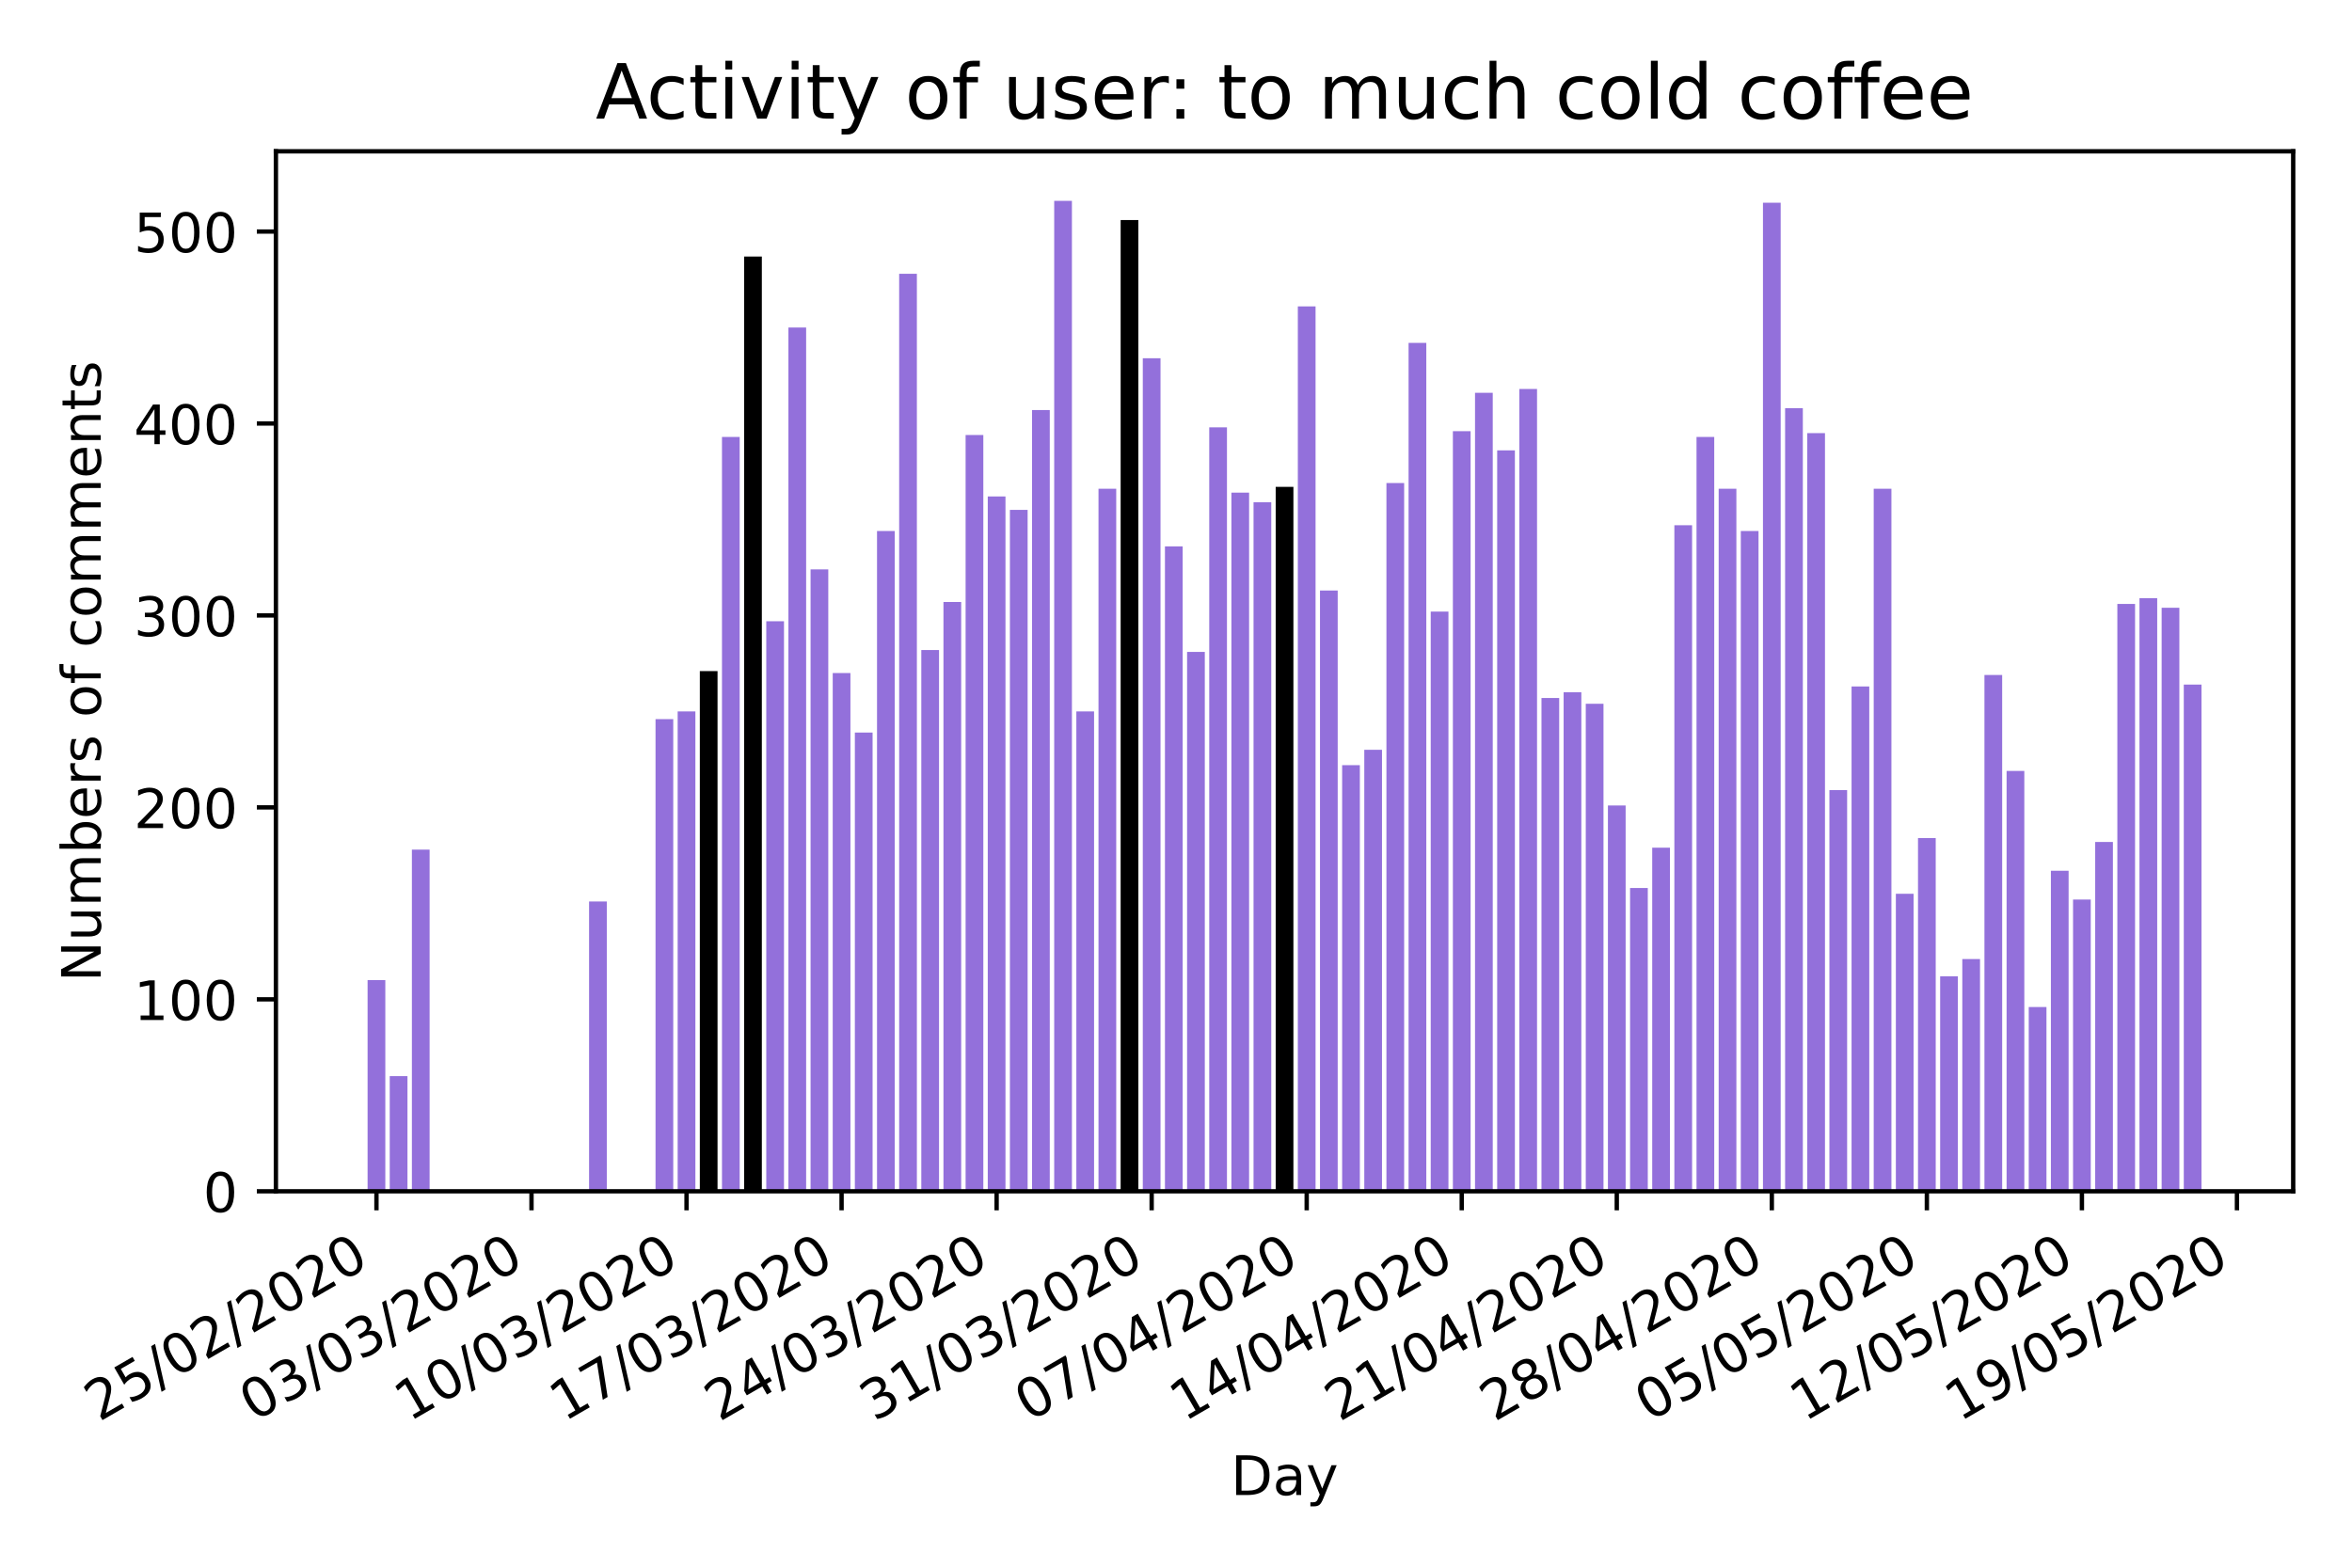 <?xml version="1.0" encoding="utf-8" standalone="no"?>
<!DOCTYPE svg PUBLIC "-//W3C//DTD SVG 1.1//EN"
  "http://www.w3.org/Graphics/SVG/1.1/DTD/svg11.dtd">
<!-- Created with matplotlib (https://matplotlib.org/) -->
<svg height="288pt" version="1.1" viewBox="0 0 432 288" width="432pt" xmlns="http://www.w3.org/2000/svg" xmlns:xlink="http://www.w3.org/1999/xlink">
 <defs>
  <style type="text/css">
*{stroke-linecap:butt;stroke-linejoin:round;}
  </style>
 </defs>
 <g id="figure_1">
  <g id="patch_1">
   <path d="M 0 288 
L 432 288 
L 432 0 
L 0 0 
z
" style="fill:#ffffff;"/>
  </g>
  <g id="axes_1">
   <g id="patch_2">
    <path d="M 50.675 218.852 
L 421.2 218.852 
L 421.2 27.8 
L 50.675 27.8 
z
" style="fill:#ffffff;"/>
   </g>
   <g id="patch_3">
    <path clip-path="url(#pefb69d606f)" d="M 67.517 218.852 
L 70.772 218.852 
L 70.772 180.063 
L 67.517 180.063 
z
" style="fill:#9370db;"/>
   </g>
   <g id="patch_4">
    <path clip-path="url(#pefb69d606f)" d="M 71.585 218.852 
L 74.84 218.852 
L 74.84 197.695 
L 71.585 197.695 
z
" style="fill:#9370db;"/>
   </g>
   <g id="patch_5">
    <path clip-path="url(#pefb69d606f)" d="M 75.653 218.852 
L 78.908 218.852 
L 78.908 156.085 
L 75.653 156.085 
z
" style="fill:#9370db;"/>
   </g>
   <g id="patch_6">
    <path clip-path="url(#pefb69d606f)" d="M 108.198 218.852 
L 111.453 218.852 
L 111.453 165.606 
L 108.198 165.606 
z
" style="fill:#9370db;"/>
   </g>
   <g id="patch_7">
    <path clip-path="url(#pefb69d606f)" d="M 120.403 218.852 
L 123.657 218.852 
L 123.657 132.106 
L 120.403 132.106 
z
" style="fill:#9370db;"/>
   </g>
   <g id="patch_8">
    <path clip-path="url(#pefb69d606f)" d="M 124.471 218.852 
L 127.725 218.852 
L 127.725 130.696 
L 124.471 130.696 
z
" style="fill:#9370db;"/>
   </g>
   <g id="patch_9">
    <path clip-path="url(#pefb69d606f)" d="M 128.539 218.852 
L 131.793 218.852 
L 131.793 123.291 
L 128.539 123.291 
z
"/>
   </g>
   <g id="patch_10">
    <path clip-path="url(#pefb69d606f)" d="M 132.607 218.852 
L 135.862 218.852 
L 135.862 80.271 
L 132.607 80.271 
z
" style="fill:#9370db;"/>
   </g>
   <g id="patch_11">
    <path clip-path="url(#pefb69d606f)" d="M 136.675 218.852 
L 139.93 218.852 
L 139.93 47.124 
L 136.675 47.124 
z
"/>
   </g>
   <g id="patch_12">
    <path clip-path="url(#pefb69d606f)" d="M 140.743 218.852 
L 143.998 218.852 
L 143.998 114.123 
L 140.743 114.123 
z
" style="fill:#9370db;"/>
   </g>
   <g id="patch_13">
    <path clip-path="url(#pefb69d606f)" d="M 144.811 218.852 
L 148.066 218.852 
L 148.066 60.171 
L 144.811 60.171 
z
" style="fill:#9370db;"/>
   </g>
   <g id="patch_14">
    <path clip-path="url(#pefb69d606f)" d="M 148.88 218.852 
L 152.134 218.852 
L 152.134 104.602 
L 148.88 104.602 
z
" style="fill:#9370db;"/>
   </g>
   <g id="patch_15">
    <path clip-path="url(#pefb69d606f)" d="M 152.948 218.852 
L 156.202 218.852 
L 156.202 123.643 
L 152.948 123.643 
z
" style="fill:#9370db;"/>
   </g>
   <g id="patch_16">
    <path clip-path="url(#pefb69d606f)" d="M 157.016 218.852 
L 160.27 218.852 
L 160.27 134.575 
L 157.016 134.575 
z
" style="fill:#9370db;"/>
   </g>
   <g id="patch_17">
    <path clip-path="url(#pefb69d606f)" d="M 161.084 218.852 
L 164.338 218.852 
L 164.338 97.549 
L 161.084 97.549 
z
" style="fill:#9370db;"/>
   </g>
   <g id="patch_18">
    <path clip-path="url(#pefb69d606f)" d="M 165.152 218.852 
L 168.407 218.852 
L 168.407 50.297 
L 165.152 50.297 
z
" style="fill:#9370db;"/>
   </g>
   <g id="patch_19">
    <path clip-path="url(#pefb69d606f)" d="M 169.22 218.852 
L 172.475 218.852 
L 172.475 119.412 
L 169.22 119.412 
z
" style="fill:#9370db;"/>
   </g>
   <g id="patch_20">
    <path clip-path="url(#pefb69d606f)" d="M 173.288 218.852 
L 176.543 218.852 
L 176.543 110.596 
L 173.288 110.596 
z
" style="fill:#9370db;"/>
   </g>
   <g id="patch_21">
    <path clip-path="url(#pefb69d606f)" d="M 177.356 218.852 
L 180.611 218.852 
L 180.611 79.918 
L 177.356 79.918 
z
" style="fill:#9370db;"/>
   </g>
   <g id="patch_22">
    <path clip-path="url(#pefb69d606f)" d="M 181.425 218.852 
L 184.679 218.852 
L 184.679 91.202 
L 181.425 91.202 
z
" style="fill:#9370db;"/>
   </g>
   <g id="patch_23">
    <path clip-path="url(#pefb69d606f)" d="M 185.493 218.852 
L 188.747 218.852 
L 188.747 93.67 
L 185.493 93.67 
z
" style="fill:#9370db;"/>
   </g>
   <g id="patch_24">
    <path clip-path="url(#pefb69d606f)" d="M 189.561 218.852 
L 192.815 218.852 
L 192.815 75.334 
L 189.561 75.334 
z
" style="fill:#9370db;"/>
   </g>
   <g id="patch_25">
    <path clip-path="url(#pefb69d606f)" d="M 193.629 218.852 
L 196.883 218.852 
L 196.883 36.898 
L 193.629 36.898 
z
" style="fill:#9370db;"/>
   </g>
   <g id="patch_26">
    <path clip-path="url(#pefb69d606f)" d="M 197.697 218.852 
L 200.952 218.852 
L 200.952 130.696 
L 197.697 130.696 
z
" style="fill:#9370db;"/>
   </g>
   <g id="patch_27">
    <path clip-path="url(#pefb69d606f)" d="M 201.765 218.852 
L 205.02 218.852 
L 205.02 89.791 
L 201.765 89.791 
z
" style="fill:#9370db;"/>
   </g>
   <g id="patch_28">
    <path clip-path="url(#pefb69d606f)" d="M 205.833 218.852 
L 209.088 218.852 
L 209.088 40.424 
L 205.833 40.424 
z
"/>
   </g>
   <g id="patch_29">
    <path clip-path="url(#pefb69d606f)" d="M 209.901 218.852 
L 213.156 218.852 
L 213.156 65.813 
L 209.901 65.813 
z
" style="fill:#9370db;"/>
   </g>
   <g id="patch_30">
    <path clip-path="url(#pefb69d606f)" d="M 213.97 218.852 
L 217.224 218.852 
L 217.224 100.37 
L 213.97 100.37 
z
" style="fill:#9370db;"/>
   </g>
   <g id="patch_31">
    <path clip-path="url(#pefb69d606f)" d="M 218.038 218.852 
L 221.292 218.852 
L 221.292 119.765 
L 218.038 119.765 
z
" style="fill:#9370db;"/>
   </g>
   <g id="patch_32">
    <path clip-path="url(#pefb69d606f)" d="M 222.106 218.852 
L 225.36 218.852 
L 225.36 78.507 
L 222.106 78.507 
z
" style="fill:#9370db;"/>
   </g>
   <g id="patch_33">
    <path clip-path="url(#pefb69d606f)" d="M 226.174 218.852 
L 229.428 218.852 
L 229.428 90.497 
L 226.174 90.497 
z
" style="fill:#9370db;"/>
   </g>
   <g id="patch_34">
    <path clip-path="url(#pefb69d606f)" d="M 230.242 218.852 
L 233.497 218.852 
L 233.497 92.26 
L 230.242 92.26 
z
" style="fill:#9370db;"/>
   </g>
   <g id="patch_35">
    <path clip-path="url(#pefb69d606f)" d="M 234.31 218.852 
L 237.565 218.852 
L 237.565 89.439 
L 234.31 89.439 
z
"/>
   </g>
   <g id="patch_36">
    <path clip-path="url(#pefb69d606f)" d="M 238.378 218.852 
L 241.633 218.852 
L 241.633 56.292 
L 238.378 56.292 
z
" style="fill:#9370db;"/>
   </g>
   <g id="patch_37">
    <path clip-path="url(#pefb69d606f)" d="M 242.447 218.852 
L 245.701 218.852 
L 245.701 108.481 
L 242.447 108.481 
z
" style="fill:#9370db;"/>
   </g>
   <g id="patch_38">
    <path clip-path="url(#pefb69d606f)" d="M 246.515 218.852 
L 249.769 218.852 
L 249.769 140.569 
L 246.515 140.569 
z
" style="fill:#9370db;"/>
   </g>
   <g id="patch_39">
    <path clip-path="url(#pefb69d606f)" d="M 250.583 218.852 
L 253.837 218.852 
L 253.837 137.748 
L 250.583 137.748 
z
" style="fill:#9370db;"/>
   </g>
   <g id="patch_40">
    <path clip-path="url(#pefb69d606f)" d="M 254.651 218.852 
L 257.905 218.852 
L 257.905 88.734 
L 254.651 88.734 
z
" style="fill:#9370db;"/>
   </g>
   <g id="patch_41">
    <path clip-path="url(#pefb69d606f)" d="M 258.719 218.852 
L 261.974 218.852 
L 261.974 62.992 
L 258.719 62.992 
z
" style="fill:#9370db;"/>
   </g>
   <g id="patch_42">
    <path clip-path="url(#pefb69d606f)" d="M 262.787 218.852 
L 266.042 218.852 
L 266.042 112.359 
L 262.787 112.359 
z
" style="fill:#9370db;"/>
   </g>
   <g id="patch_43">
    <path clip-path="url(#pefb69d606f)" d="M 266.855 218.852 
L 270.11 218.852 
L 270.11 79.213 
L 266.855 79.213 
z
" style="fill:#9370db;"/>
   </g>
   <g id="patch_44">
    <path clip-path="url(#pefb69d606f)" d="M 270.923 218.852 
L 274.178 218.852 
L 274.178 72.16 
L 270.923 72.16 
z
" style="fill:#9370db;"/>
   </g>
   <g id="patch_45">
    <path clip-path="url(#pefb69d606f)" d="M 274.992 218.852 
L 278.246 218.852 
L 278.246 82.739 
L 274.992 82.739 
z
" style="fill:#9370db;"/>
   </g>
   <g id="patch_46">
    <path clip-path="url(#pefb69d606f)" d="M 279.06 218.852 
L 282.314 218.852 
L 282.314 71.455 
L 279.06 71.455 
z
" style="fill:#9370db;"/>
   </g>
   <g id="patch_47">
    <path clip-path="url(#pefb69d606f)" d="M 283.128 218.852 
L 286.382 218.852 
L 286.382 128.228 
L 283.128 128.228 
z
" style="fill:#9370db;"/>
   </g>
   <g id="patch_48">
    <path clip-path="url(#pefb69d606f)" d="M 287.196 218.852 
L 290.45 218.852 
L 290.45 127.17 
L 287.196 127.17 
z
" style="fill:#9370db;"/>
   </g>
   <g id="patch_49">
    <path clip-path="url(#pefb69d606f)" d="M 291.264 218.852 
L 294.519 218.852 
L 294.519 129.285 
L 291.264 129.285 
z
" style="fill:#9370db;"/>
   </g>
   <g id="patch_50">
    <path clip-path="url(#pefb69d606f)" d="M 295.332 218.852 
L 298.587 218.852 
L 298.587 147.975 
L 295.332 147.975 
z
" style="fill:#9370db;"/>
   </g>
   <g id="patch_51">
    <path clip-path="url(#pefb69d606f)" d="M 299.4 218.852 
L 302.655 218.852 
L 302.655 163.137 
L 299.4 163.137 
z
" style="fill:#9370db;"/>
   </g>
   <g id="patch_52">
    <path clip-path="url(#pefb69d606f)" d="M 303.468 218.852 
L 306.723 218.852 
L 306.723 155.732 
L 303.468 155.732 
z
" style="fill:#9370db;"/>
   </g>
   <g id="patch_53">
    <path clip-path="url(#pefb69d606f)" d="M 307.537 218.852 
L 310.791 218.852 
L 310.791 96.491 
L 307.537 96.491 
z
" style="fill:#9370db;"/>
   </g>
   <g id="patch_54">
    <path clip-path="url(#pefb69d606f)" d="M 311.605 218.852 
L 314.859 218.852 
L 314.859 80.271 
L 311.605 80.271 
z
" style="fill:#9370db;"/>
   </g>
   <g id="patch_55">
    <path clip-path="url(#pefb69d606f)" d="M 315.673 218.852 
L 318.927 218.852 
L 318.927 89.791 
L 315.673 89.791 
z
" style="fill:#9370db;"/>
   </g>
   <g id="patch_56">
    <path clip-path="url(#pefb69d606f)" d="M 319.741 218.852 
L 322.995 218.852 
L 322.995 97.549 
L 319.741 97.549 
z
" style="fill:#9370db;"/>
   </g>
   <g id="patch_57">
    <path clip-path="url(#pefb69d606f)" d="M 323.809 218.852 
L 327.064 218.852 
L 327.064 37.25 
L 323.809 37.25 
z
" style="fill:#9370db;"/>
   </g>
   <g id="patch_58">
    <path clip-path="url(#pefb69d606f)" d="M 327.877 218.852 
L 331.132 218.852 
L 331.132 74.981 
L 327.877 74.981 
z
" style="fill:#9370db;"/>
   </g>
   <g id="patch_59">
    <path clip-path="url(#pefb69d606f)" d="M 331.945 218.852 
L 335.2 218.852 
L 335.2 79.565 
L 331.945 79.565 
z
" style="fill:#9370db;"/>
   </g>
   <g id="patch_60">
    <path clip-path="url(#pefb69d606f)" d="M 336.013 218.852 
L 339.268 218.852 
L 339.268 145.154 
L 336.013 145.154 
z
" style="fill:#9370db;"/>
   </g>
   <g id="patch_61">
    <path clip-path="url(#pefb69d606f)" d="M 340.082 218.852 
L 343.336 218.852 
L 343.336 126.112 
L 340.082 126.112 
z
" style="fill:#9370db;"/>
   </g>
   <g id="patch_62">
    <path clip-path="url(#pefb69d606f)" d="M 344.15 218.852 
L 347.404 218.852 
L 347.404 89.791 
L 344.15 89.791 
z
" style="fill:#9370db;"/>
   </g>
   <g id="patch_63">
    <path clip-path="url(#pefb69d606f)" d="M 348.218 218.852 
L 351.472 218.852 
L 351.472 164.195 
L 348.218 164.195 
z
" style="fill:#9370db;"/>
   </g>
   <g id="patch_64">
    <path clip-path="url(#pefb69d606f)" d="M 352.286 218.852 
L 355.54 218.852 
L 355.54 153.969 
L 352.286 153.969 
z
" style="fill:#9370db;"/>
   </g>
   <g id="patch_65">
    <path clip-path="url(#pefb69d606f)" d="M 356.354 218.852 
L 359.609 218.852 
L 359.609 179.358 
L 356.354 179.358 
z
" style="fill:#9370db;"/>
   </g>
   <g id="patch_66">
    <path clip-path="url(#pefb69d606f)" d="M 360.422 218.852 
L 363.677 218.852 
L 363.677 176.185 
L 360.422 176.185 
z
" style="fill:#9370db;"/>
   </g>
   <g id="patch_67">
    <path clip-path="url(#pefb69d606f)" d="M 364.49 218.852 
L 367.745 218.852 
L 367.745 123.996 
L 364.49 123.996 
z
" style="fill:#9370db;"/>
   </g>
   <g id="patch_68">
    <path clip-path="url(#pefb69d606f)" d="M 368.558 218.852 
L 371.813 218.852 
L 371.813 141.627 
L 368.558 141.627 
z
" style="fill:#9370db;"/>
   </g>
   <g id="patch_69">
    <path clip-path="url(#pefb69d606f)" d="M 372.627 218.852 
L 375.881 218.852 
L 375.881 185 
L 372.627 185 
z
" style="fill:#9370db;"/>
   </g>
   <g id="patch_70">
    <path clip-path="url(#pefb69d606f)" d="M 376.695 218.852 
L 379.949 218.852 
L 379.949 159.964 
L 376.695 159.964 
z
" style="fill:#9370db;"/>
   </g>
   <g id="patch_71">
    <path clip-path="url(#pefb69d606f)" d="M 380.763 218.852 
L 384.017 218.852 
L 384.017 165.253 
L 380.763 165.253 
z
" style="fill:#9370db;"/>
   </g>
   <g id="patch_72">
    <path clip-path="url(#pefb69d606f)" d="M 384.831 218.852 
L 388.085 218.852 
L 388.085 154.674 
L 384.831 154.674 
z
" style="fill:#9370db;"/>
   </g>
   <g id="patch_73">
    <path clip-path="url(#pefb69d606f)" d="M 388.899 218.852 
L 392.154 218.852 
L 392.154 110.949 
L 388.899 110.949 
z
" style="fill:#9370db;"/>
   </g>
   <g id="patch_74">
    <path clip-path="url(#pefb69d606f)" d="M 392.967 218.852 
L 396.222 218.852 
L 396.222 109.891 
L 392.967 109.891 
z
" style="fill:#9370db;"/>
   </g>
   <g id="patch_75">
    <path clip-path="url(#pefb69d606f)" d="M 397.035 218.852 
L 400.29 218.852 
L 400.29 111.654 
L 397.035 111.654 
z
" style="fill:#9370db;"/>
   </g>
   <g id="patch_76">
    <path clip-path="url(#pefb69d606f)" d="M 401.103 218.852 
L 404.358 218.852 
L 404.358 125.759 
L 401.103 125.759 
z
" style="fill:#9370db;"/>
   </g>
   <g id="matplotlib.axis_1">
    <g id="xtick_1">
     <g id="line2d_1">
      <defs>
       <path d="M 0 0 
L 0 3.5 
" id="m78eba1ec7b" style="stroke:#000000;stroke-width:0.8;"/>
      </defs>
      <g>
       <use style="stroke:#000000;stroke-width:0.8;" x="69.144" xlink:href="#m78eba1ec7b" y="218.852"/>
      </g>
     </g>
     <g id="text_1">
      <!-- 25/02/2020 -->
      <defs>
       <path d="M 19.188 8.297 
L 53.609 8.297 
L 53.609 0 
L 7.328 0 
L 7.328 8.297 
Q 12.938 14.109 22.625 23.891 
Q 32.328 33.688 34.812 36.531 
Q 39.547 41.844 41.422 45.531 
Q 43.312 49.219 43.312 52.781 
Q 43.312 58.594 39.234 62.25 
Q 35.156 65.922 28.609 65.922 
Q 23.969 65.922 18.812 64.312 
Q 13.672 62.703 7.812 59.422 
L 7.812 69.391 
Q 13.766 71.781 18.938 73 
Q 24.125 74.219 28.422 74.219 
Q 39.75 74.219 46.484 68.547 
Q 53.219 62.891 53.219 53.422 
Q 53.219 48.922 51.531 44.891 
Q 49.859 40.875 45.406 35.406 
Q 44.188 33.984 37.641 27.219 
Q 31.109 20.453 19.188 8.297 
z
" id="DejaVuSans-50"/>
       <path d="M 10.797 72.906 
L 49.516 72.906 
L 49.516 64.594 
L 19.828 64.594 
L 19.828 46.734 
Q 21.969 47.469 24.109 47.828 
Q 26.266 48.188 28.422 48.188 
Q 40.625 48.188 47.75 41.5 
Q 54.891 34.812 54.891 23.391 
Q 54.891 11.625 47.562 5.094 
Q 40.234 -1.422 26.906 -1.422 
Q 22.312 -1.422 17.547 -0.641 
Q 12.797 0.141 7.719 1.703 
L 7.719 11.625 
Q 12.109 9.234 16.797 8.062 
Q 21.484 6.891 26.703 6.891 
Q 35.156 6.891 40.078 11.328 
Q 45.016 15.766 45.016 23.391 
Q 45.016 31 40.078 35.438 
Q 35.156 39.891 26.703 39.891 
Q 22.75 39.891 18.812 39.016 
Q 14.891 38.141 10.797 36.281 
z
" id="DejaVuSans-53"/>
       <path d="M 25.391 72.906 
L 33.688 72.906 
L 8.297 -9.281 
L 0 -9.281 
z
" id="DejaVuSans-47"/>
       <path d="M 31.781 66.406 
Q 24.172 66.406 20.328 58.906 
Q 16.5 51.422 16.5 36.375 
Q 16.5 21.391 20.328 13.891 
Q 24.172 6.391 31.781 6.391 
Q 39.453 6.391 43.281 13.891 
Q 47.125 21.391 47.125 36.375 
Q 47.125 51.422 43.281 58.906 
Q 39.453 66.406 31.781 66.406 
z
M 31.781 74.219 
Q 44.047 74.219 50.516 64.516 
Q 56.984 54.828 56.984 36.375 
Q 56.984 17.969 50.516 8.266 
Q 44.047 -1.422 31.781 -1.422 
Q 19.531 -1.422 13.062 8.266 
Q 6.594 17.969 6.594 36.375 
Q 6.594 54.828 13.062 64.516 
Q 19.531 74.219 31.781 74.219 
z
" id="DejaVuSans-48"/>
      </defs>
      <g transform="translate(18.189 261.251)rotate(-30)scale(0.1 -0.1)">
       <use xlink:href="#DejaVuSans-50"/>
       <use x="63.623" xlink:href="#DejaVuSans-53"/>
       <use x="127.246" xlink:href="#DejaVuSans-47"/>
       <use x="160.938" xlink:href="#DejaVuSans-48"/>
       <use x="224.561" xlink:href="#DejaVuSans-50"/>
       <use x="288.184" xlink:href="#DejaVuSans-47"/>
       <use x="321.875" xlink:href="#DejaVuSans-50"/>
       <use x="385.498" xlink:href="#DejaVuSans-48"/>
       <use x="449.121" xlink:href="#DejaVuSans-50"/>
       <use x="512.744" xlink:href="#DejaVuSans-48"/>
      </g>
     </g>
    </g>
    <g id="xtick_2">
     <g id="line2d_2">
      <g>
       <use style="stroke:#000000;stroke-width:0.8;" x="97.621" xlink:href="#m78eba1ec7b" y="218.852"/>
      </g>
     </g>
     <g id="text_2">
      <!-- 03/03/2020 -->
      <defs>
       <path d="M 40.578 39.312 
Q 47.656 37.797 51.625 33 
Q 55.609 28.219 55.609 21.188 
Q 55.609 10.406 48.188 4.484 
Q 40.766 -1.422 27.094 -1.422 
Q 22.516 -1.422 17.656 -0.516 
Q 12.797 0.391 7.625 2.203 
L 7.625 11.719 
Q 11.719 9.328 16.594 8.109 
Q 21.484 6.891 26.812 6.891 
Q 36.078 6.891 40.938 10.547 
Q 45.797 14.203 45.797 21.188 
Q 45.797 27.641 41.281 31.266 
Q 36.766 34.906 28.719 34.906 
L 20.219 34.906 
L 20.219 43.016 
L 29.109 43.016 
Q 36.375 43.016 40.234 45.922 
Q 44.094 48.828 44.094 54.297 
Q 44.094 59.906 40.109 62.906 
Q 36.141 65.922 28.719 65.922 
Q 24.656 65.922 20.016 65.031 
Q 15.375 64.156 9.812 62.312 
L 9.812 71.094 
Q 15.438 72.656 20.344 73.438 
Q 25.25 74.219 29.594 74.219 
Q 40.828 74.219 47.359 69.109 
Q 53.906 64.016 53.906 55.328 
Q 53.906 49.266 50.438 45.094 
Q 46.969 40.922 40.578 39.312 
z
" id="DejaVuSans-51"/>
      </defs>
      <g transform="translate(46.666 261.251)rotate(-30)scale(0.1 -0.1)">
       <use xlink:href="#DejaVuSans-48"/>
       <use x="63.623" xlink:href="#DejaVuSans-51"/>
       <use x="127.246" xlink:href="#DejaVuSans-47"/>
       <use x="160.938" xlink:href="#DejaVuSans-48"/>
       <use x="224.561" xlink:href="#DejaVuSans-51"/>
       <use x="288.184" xlink:href="#DejaVuSans-47"/>
       <use x="321.875" xlink:href="#DejaVuSans-50"/>
       <use x="385.498" xlink:href="#DejaVuSans-48"/>
       <use x="449.121" xlink:href="#DejaVuSans-50"/>
       <use x="512.744" xlink:href="#DejaVuSans-48"/>
      </g>
     </g>
    </g>
    <g id="xtick_3">
     <g id="line2d_3">
      <g>
       <use style="stroke:#000000;stroke-width:0.8;" x="126.098" xlink:href="#m78eba1ec7b" y="218.852"/>
      </g>
     </g>
     <g id="text_3">
      <!-- 10/03/2020 -->
      <defs>
       <path d="M 12.406 8.297 
L 28.516 8.297 
L 28.516 63.922 
L 10.984 60.406 
L 10.984 69.391 
L 28.422 72.906 
L 38.281 72.906 
L 38.281 8.297 
L 54.391 8.297 
L 54.391 0 
L 12.406 0 
z
" id="DejaVuSans-49"/>
      </defs>
      <g transform="translate(75.143 261.251)rotate(-30)scale(0.1 -0.1)">
       <use xlink:href="#DejaVuSans-49"/>
       <use x="63.623" xlink:href="#DejaVuSans-48"/>
       <use x="127.246" xlink:href="#DejaVuSans-47"/>
       <use x="160.938" xlink:href="#DejaVuSans-48"/>
       <use x="224.561" xlink:href="#DejaVuSans-51"/>
       <use x="288.184" xlink:href="#DejaVuSans-47"/>
       <use x="321.875" xlink:href="#DejaVuSans-50"/>
       <use x="385.498" xlink:href="#DejaVuSans-48"/>
       <use x="449.121" xlink:href="#DejaVuSans-50"/>
       <use x="512.744" xlink:href="#DejaVuSans-48"/>
      </g>
     </g>
    </g>
    <g id="xtick_4">
     <g id="line2d_4">
      <g>
       <use style="stroke:#000000;stroke-width:0.8;" x="154.575" xlink:href="#m78eba1ec7b" y="218.852"/>
      </g>
     </g>
     <g id="text_4">
      <!-- 17/03/2020 -->
      <defs>
       <path d="M 8.203 72.906 
L 55.078 72.906 
L 55.078 68.703 
L 28.609 0 
L 18.312 0 
L 43.219 64.594 
L 8.203 64.594 
z
" id="DejaVuSans-55"/>
      </defs>
      <g transform="translate(103.62 261.251)rotate(-30)scale(0.1 -0.1)">
       <use xlink:href="#DejaVuSans-49"/>
       <use x="63.623" xlink:href="#DejaVuSans-55"/>
       <use x="127.246" xlink:href="#DejaVuSans-47"/>
       <use x="160.938" xlink:href="#DejaVuSans-48"/>
       <use x="224.561" xlink:href="#DejaVuSans-51"/>
       <use x="288.184" xlink:href="#DejaVuSans-47"/>
       <use x="321.875" xlink:href="#DejaVuSans-50"/>
       <use x="385.498" xlink:href="#DejaVuSans-48"/>
       <use x="449.121" xlink:href="#DejaVuSans-50"/>
       <use x="512.744" xlink:href="#DejaVuSans-48"/>
      </g>
     </g>
    </g>
    <g id="xtick_5">
     <g id="line2d_5">
      <g>
       <use style="stroke:#000000;stroke-width:0.8;" x="183.052" xlink:href="#m78eba1ec7b" y="218.852"/>
      </g>
     </g>
     <g id="text_5">
      <!-- 24/03/2020 -->
      <defs>
       <path d="M 37.797 64.312 
L 12.891 25.391 
L 37.797 25.391 
z
M 35.203 72.906 
L 47.609 72.906 
L 47.609 25.391 
L 58.016 25.391 
L 58.016 17.188 
L 47.609 17.188 
L 47.609 0 
L 37.797 0 
L 37.797 17.188 
L 4.891 17.188 
L 4.891 26.703 
z
" id="DejaVuSans-52"/>
      </defs>
      <g transform="translate(132.096 261.251)rotate(-30)scale(0.1 -0.1)">
       <use xlink:href="#DejaVuSans-50"/>
       <use x="63.623" xlink:href="#DejaVuSans-52"/>
       <use x="127.246" xlink:href="#DejaVuSans-47"/>
       <use x="160.938" xlink:href="#DejaVuSans-48"/>
       <use x="224.561" xlink:href="#DejaVuSans-51"/>
       <use x="288.184" xlink:href="#DejaVuSans-47"/>
       <use x="321.875" xlink:href="#DejaVuSans-50"/>
       <use x="385.498" xlink:href="#DejaVuSans-48"/>
       <use x="449.121" xlink:href="#DejaVuSans-50"/>
       <use x="512.744" xlink:href="#DejaVuSans-48"/>
      </g>
     </g>
    </g>
    <g id="xtick_6">
     <g id="line2d_6">
      <g>
       <use style="stroke:#000000;stroke-width:0.8;" x="211.529" xlink:href="#m78eba1ec7b" y="218.852"/>
      </g>
     </g>
     <g id="text_6">
      <!-- 31/03/2020 -->
      <g transform="translate(160.573 261.251)rotate(-30)scale(0.1 -0.1)">
       <use xlink:href="#DejaVuSans-51"/>
       <use x="63.623" xlink:href="#DejaVuSans-49"/>
       <use x="127.246" xlink:href="#DejaVuSans-47"/>
       <use x="160.938" xlink:href="#DejaVuSans-48"/>
       <use x="224.561" xlink:href="#DejaVuSans-51"/>
       <use x="288.184" xlink:href="#DejaVuSans-47"/>
       <use x="321.875" xlink:href="#DejaVuSans-50"/>
       <use x="385.498" xlink:href="#DejaVuSans-48"/>
       <use x="449.121" xlink:href="#DejaVuSans-50"/>
       <use x="512.744" xlink:href="#DejaVuSans-48"/>
      </g>
     </g>
    </g>
    <g id="xtick_7">
     <g id="line2d_7">
      <g>
       <use style="stroke:#000000;stroke-width:0.8;" x="240.006" xlink:href="#m78eba1ec7b" y="218.852"/>
      </g>
     </g>
     <g id="text_7">
      <!-- 07/04/2020 -->
      <g transform="translate(189.05 261.251)rotate(-30)scale(0.1 -0.1)">
       <use xlink:href="#DejaVuSans-48"/>
       <use x="63.623" xlink:href="#DejaVuSans-55"/>
       <use x="127.246" xlink:href="#DejaVuSans-47"/>
       <use x="160.938" xlink:href="#DejaVuSans-48"/>
       <use x="224.561" xlink:href="#DejaVuSans-52"/>
       <use x="288.184" xlink:href="#DejaVuSans-47"/>
       <use x="321.875" xlink:href="#DejaVuSans-50"/>
       <use x="385.498" xlink:href="#DejaVuSans-48"/>
       <use x="449.121" xlink:href="#DejaVuSans-50"/>
       <use x="512.744" xlink:href="#DejaVuSans-48"/>
      </g>
     </g>
    </g>
    <g id="xtick_8">
     <g id="line2d_8">
      <g>
       <use style="stroke:#000000;stroke-width:0.8;" x="268.483" xlink:href="#m78eba1ec7b" y="218.852"/>
      </g>
     </g>
     <g id="text_8">
      <!-- 14/04/2020 -->
      <g transform="translate(217.527 261.251)rotate(-30)scale(0.1 -0.1)">
       <use xlink:href="#DejaVuSans-49"/>
       <use x="63.623" xlink:href="#DejaVuSans-52"/>
       <use x="127.246" xlink:href="#DejaVuSans-47"/>
       <use x="160.938" xlink:href="#DejaVuSans-48"/>
       <use x="224.561" xlink:href="#DejaVuSans-52"/>
       <use x="288.184" xlink:href="#DejaVuSans-47"/>
       <use x="321.875" xlink:href="#DejaVuSans-50"/>
       <use x="385.498" xlink:href="#DejaVuSans-48"/>
       <use x="449.121" xlink:href="#DejaVuSans-50"/>
       <use x="512.744" xlink:href="#DejaVuSans-48"/>
      </g>
     </g>
    </g>
    <g id="xtick_9">
     <g id="line2d_9">
      <g>
       <use style="stroke:#000000;stroke-width:0.8;" x="296.959" xlink:href="#m78eba1ec7b" y="218.852"/>
      </g>
     </g>
     <g id="text_9">
      <!-- 21/04/2020 -->
      <g transform="translate(246.004 261.251)rotate(-30)scale(0.1 -0.1)">
       <use xlink:href="#DejaVuSans-50"/>
       <use x="63.623" xlink:href="#DejaVuSans-49"/>
       <use x="127.246" xlink:href="#DejaVuSans-47"/>
       <use x="160.938" xlink:href="#DejaVuSans-48"/>
       <use x="224.561" xlink:href="#DejaVuSans-52"/>
       <use x="288.184" xlink:href="#DejaVuSans-47"/>
       <use x="321.875" xlink:href="#DejaVuSans-50"/>
       <use x="385.498" xlink:href="#DejaVuSans-48"/>
       <use x="449.121" xlink:href="#DejaVuSans-50"/>
       <use x="512.744" xlink:href="#DejaVuSans-48"/>
      </g>
     </g>
    </g>
    <g id="xtick_10">
     <g id="line2d_10">
      <g>
       <use style="stroke:#000000;stroke-width:0.8;" x="325.436" xlink:href="#m78eba1ec7b" y="218.852"/>
      </g>
     </g>
     <g id="text_10">
      <!-- 28/04/2020 -->
      <defs>
       <path d="M 31.781 34.625 
Q 24.75 34.625 20.719 30.859 
Q 16.703 27.094 16.703 20.516 
Q 16.703 13.922 20.719 10.156 
Q 24.75 6.391 31.781 6.391 
Q 38.812 6.391 42.859 10.172 
Q 46.922 13.969 46.922 20.516 
Q 46.922 27.094 42.891 30.859 
Q 38.875 34.625 31.781 34.625 
z
M 21.922 38.812 
Q 15.578 40.375 12.031 44.719 
Q 8.5 49.078 8.5 55.328 
Q 8.5 64.062 14.719 69.141 
Q 20.953 74.219 31.781 74.219 
Q 42.672 74.219 48.875 69.141 
Q 55.078 64.062 55.078 55.328 
Q 55.078 49.078 51.531 44.719 
Q 48 40.375 41.703 38.812 
Q 48.828 37.156 52.797 32.312 
Q 56.781 27.484 56.781 20.516 
Q 56.781 9.906 50.312 4.234 
Q 43.844 -1.422 31.781 -1.422 
Q 19.734 -1.422 13.25 4.234 
Q 6.781 9.906 6.781 20.516 
Q 6.781 27.484 10.781 32.312 
Q 14.797 37.156 21.922 38.812 
z
M 18.312 54.391 
Q 18.312 48.734 21.844 45.562 
Q 25.391 42.391 31.781 42.391 
Q 38.141 42.391 41.719 45.562 
Q 45.312 48.734 45.312 54.391 
Q 45.312 60.062 41.719 63.234 
Q 38.141 66.406 31.781 66.406 
Q 25.391 66.406 21.844 63.234 
Q 18.312 60.062 18.312 54.391 
z
" id="DejaVuSans-56"/>
      </defs>
      <g transform="translate(274.481 261.251)rotate(-30)scale(0.1 -0.1)">
       <use xlink:href="#DejaVuSans-50"/>
       <use x="63.623" xlink:href="#DejaVuSans-56"/>
       <use x="127.246" xlink:href="#DejaVuSans-47"/>
       <use x="160.938" xlink:href="#DejaVuSans-48"/>
       <use x="224.561" xlink:href="#DejaVuSans-52"/>
       <use x="288.184" xlink:href="#DejaVuSans-47"/>
       <use x="321.875" xlink:href="#DejaVuSans-50"/>
       <use x="385.498" xlink:href="#DejaVuSans-48"/>
       <use x="449.121" xlink:href="#DejaVuSans-50"/>
       <use x="512.744" xlink:href="#DejaVuSans-48"/>
      </g>
     </g>
    </g>
    <g id="xtick_11">
     <g id="line2d_11">
      <g>
       <use style="stroke:#000000;stroke-width:0.8;" x="353.913" xlink:href="#m78eba1ec7b" y="218.852"/>
      </g>
     </g>
     <g id="text_11">
      <!-- 05/05/2020 -->
      <g transform="translate(302.958 261.251)rotate(-30)scale(0.1 -0.1)">
       <use xlink:href="#DejaVuSans-48"/>
       <use x="63.623" xlink:href="#DejaVuSans-53"/>
       <use x="127.246" xlink:href="#DejaVuSans-47"/>
       <use x="160.938" xlink:href="#DejaVuSans-48"/>
       <use x="224.561" xlink:href="#DejaVuSans-53"/>
       <use x="288.184" xlink:href="#DejaVuSans-47"/>
       <use x="321.875" xlink:href="#DejaVuSans-50"/>
       <use x="385.498" xlink:href="#DejaVuSans-48"/>
       <use x="449.121" xlink:href="#DejaVuSans-50"/>
       <use x="512.744" xlink:href="#DejaVuSans-48"/>
      </g>
     </g>
    </g>
    <g id="xtick_12">
     <g id="line2d_12">
      <g>
       <use style="stroke:#000000;stroke-width:0.8;" x="382.39" xlink:href="#m78eba1ec7b" y="218.852"/>
      </g>
     </g>
     <g id="text_12">
      <!-- 12/05/2020 -->
      <g transform="translate(331.435 261.251)rotate(-30)scale(0.1 -0.1)">
       <use xlink:href="#DejaVuSans-49"/>
       <use x="63.623" xlink:href="#DejaVuSans-50"/>
       <use x="127.246" xlink:href="#DejaVuSans-47"/>
       <use x="160.938" xlink:href="#DejaVuSans-48"/>
       <use x="224.561" xlink:href="#DejaVuSans-53"/>
       <use x="288.184" xlink:href="#DejaVuSans-47"/>
       <use x="321.875" xlink:href="#DejaVuSans-50"/>
       <use x="385.498" xlink:href="#DejaVuSans-48"/>
       <use x="449.121" xlink:href="#DejaVuSans-50"/>
       <use x="512.744" xlink:href="#DejaVuSans-48"/>
      </g>
     </g>
    </g>
    <g id="xtick_13">
     <g id="line2d_13">
      <g>
       <use style="stroke:#000000;stroke-width:0.8;" x="410.867" xlink:href="#m78eba1ec7b" y="218.852"/>
      </g>
     </g>
     <g id="text_13">
      <!-- 19/05/2020 -->
      <defs>
       <path d="M 10.984 1.516 
L 10.984 10.5 
Q 14.703 8.734 18.5 7.812 
Q 22.312 6.891 25.984 6.891 
Q 35.75 6.891 40.891 13.453 
Q 46.047 20.016 46.781 33.406 
Q 43.953 29.203 39.594 26.953 
Q 35.25 24.703 29.984 24.703 
Q 19.047 24.703 12.672 31.312 
Q 6.297 37.938 6.297 49.422 
Q 6.297 60.641 12.938 67.422 
Q 19.578 74.219 30.609 74.219 
Q 43.266 74.219 49.922 64.516 
Q 56.594 54.828 56.594 36.375 
Q 56.594 19.141 48.406 8.859 
Q 40.234 -1.422 26.422 -1.422 
Q 22.703 -1.422 18.891 -0.688 
Q 15.094 0.047 10.984 1.516 
z
M 30.609 32.422 
Q 37.25 32.422 41.125 36.953 
Q 45.016 41.5 45.016 49.422 
Q 45.016 57.281 41.125 61.844 
Q 37.25 66.406 30.609 66.406 
Q 23.969 66.406 20.094 61.844 
Q 16.219 57.281 16.219 49.422 
Q 16.219 41.5 20.094 36.953 
Q 23.969 32.422 30.609 32.422 
z
" id="DejaVuSans-57"/>
      </defs>
      <g transform="translate(359.912 261.251)rotate(-30)scale(0.1 -0.1)">
       <use xlink:href="#DejaVuSans-49"/>
       <use x="63.623" xlink:href="#DejaVuSans-57"/>
       <use x="127.246" xlink:href="#DejaVuSans-47"/>
       <use x="160.938" xlink:href="#DejaVuSans-48"/>
       <use x="224.561" xlink:href="#DejaVuSans-53"/>
       <use x="288.184" xlink:href="#DejaVuSans-47"/>
       <use x="321.875" xlink:href="#DejaVuSans-50"/>
       <use x="385.498" xlink:href="#DejaVuSans-48"/>
       <use x="449.121" xlink:href="#DejaVuSans-50"/>
       <use x="512.744" xlink:href="#DejaVuSans-48"/>
      </g>
     </g>
    </g>
    <g id="text_14">
     <!-- Day -->
     <defs>
      <path d="M 19.672 64.797 
L 19.672 8.109 
L 31.594 8.109 
Q 46.688 8.109 53.688 14.938 
Q 60.688 21.781 60.688 36.531 
Q 60.688 51.172 53.688 57.984 
Q 46.688 64.797 31.594 64.797 
z
M 9.812 72.906 
L 30.078 72.906 
Q 51.266 72.906 61.172 64.094 
Q 71.094 55.281 71.094 36.531 
Q 71.094 17.672 61.125 8.828 
Q 51.172 0 30.078 0 
L 9.812 0 
z
" id="DejaVuSans-68"/>
      <path d="M 34.281 27.484 
Q 23.391 27.484 19.188 25 
Q 14.984 22.516 14.984 16.5 
Q 14.984 11.719 18.141 8.906 
Q 21.297 6.109 26.703 6.109 
Q 34.188 6.109 38.703 11.406 
Q 43.219 16.703 43.219 25.484 
L 43.219 27.484 
z
M 52.203 31.203 
L 52.203 0 
L 43.219 0 
L 43.219 8.297 
Q 40.141 3.328 35.547 0.953 
Q 30.953 -1.422 24.312 -1.422 
Q 15.922 -1.422 10.953 3.297 
Q 6 8.016 6 15.922 
Q 6 25.141 12.172 29.828 
Q 18.359 34.516 30.609 34.516 
L 43.219 34.516 
L 43.219 35.406 
Q 43.219 41.609 39.141 45 
Q 35.062 48.391 27.688 48.391 
Q 23 48.391 18.547 47.266 
Q 14.109 46.141 10.016 43.891 
L 10.016 52.203 
Q 14.938 54.109 19.578 55.047 
Q 24.219 56 28.609 56 
Q 40.484 56 46.344 49.844 
Q 52.203 43.703 52.203 31.203 
z
" id="DejaVuSans-97"/>
      <path d="M 32.172 -5.078 
Q 28.375 -14.844 24.75 -17.812 
Q 21.141 -20.797 15.094 -20.797 
L 7.906 -20.797 
L 7.906 -13.281 
L 13.188 -13.281 
Q 16.891 -13.281 18.938 -11.516 
Q 21 -9.766 23.484 -3.219 
L 25.094 0.875 
L 2.984 54.688 
L 12.5 54.688 
L 29.594 11.922 
L 46.688 54.688 
L 56.203 54.688 
z
" id="DejaVuSans-121"/>
     </defs>
     <g transform="translate(226.064 274.651)scale(0.1 -0.1)">
      <use xlink:href="#DejaVuSans-68"/>
      <use x="77.002" xlink:href="#DejaVuSans-97"/>
      <use x="138.281" xlink:href="#DejaVuSans-121"/>
     </g>
    </g>
   </g>
   <g id="matplotlib.axis_2">
    <g id="ytick_1">
     <g id="line2d_14">
      <defs>
       <path d="M 0 0 
L -3.5 0 
" id="md2f33edf14" style="stroke:#000000;stroke-width:0.8;"/>
      </defs>
      <g>
       <use style="stroke:#000000;stroke-width:0.8;" x="50.675" xlink:href="#md2f33edf14" y="218.852"/>
      </g>
     </g>
     <g id="text_15">
      <!-- 0 -->
      <g transform="translate(37.312 222.651)scale(0.1 -0.1)">
       <use xlink:href="#DejaVuSans-48"/>
      </g>
     </g>
    </g>
    <g id="ytick_2">
     <g id="line2d_15">
      <g>
       <use style="stroke:#000000;stroke-width:0.8;" x="50.675" xlink:href="#md2f33edf14" y="183.59"/>
      </g>
     </g>
     <g id="text_16">
      <!-- 100 -->
      <g transform="translate(24.587 187.389)scale(0.1 -0.1)">
       <use xlink:href="#DejaVuSans-49"/>
       <use x="63.623" xlink:href="#DejaVuSans-48"/>
       <use x="127.246" xlink:href="#DejaVuSans-48"/>
      </g>
     </g>
    </g>
    <g id="ytick_3">
     <g id="line2d_16">
      <g>
       <use style="stroke:#000000;stroke-width:0.8;" x="50.675" xlink:href="#md2f33edf14" y="148.327"/>
      </g>
     </g>
     <g id="text_17">
      <!-- 200 -->
      <g transform="translate(24.587 152.126)scale(0.1 -0.1)">
       <use xlink:href="#DejaVuSans-50"/>
       <use x="63.623" xlink:href="#DejaVuSans-48"/>
       <use x="127.246" xlink:href="#DejaVuSans-48"/>
      </g>
     </g>
    </g>
    <g id="ytick_4">
     <g id="line2d_17">
      <g>
       <use style="stroke:#000000;stroke-width:0.8;" x="50.675" xlink:href="#md2f33edf14" y="113.065"/>
      </g>
     </g>
     <g id="text_18">
      <!-- 300 -->
      <g transform="translate(24.587 116.864)scale(0.1 -0.1)">
       <use xlink:href="#DejaVuSans-51"/>
       <use x="63.623" xlink:href="#DejaVuSans-48"/>
       <use x="127.246" xlink:href="#DejaVuSans-48"/>
      </g>
     </g>
    </g>
    <g id="ytick_5">
     <g id="line2d_18">
      <g>
       <use style="stroke:#000000;stroke-width:0.8;" x="50.675" xlink:href="#md2f33edf14" y="77.802"/>
      </g>
     </g>
     <g id="text_19">
      <!-- 400 -->
      <g transform="translate(24.587 81.601)scale(0.1 -0.1)">
       <use xlink:href="#DejaVuSans-52"/>
       <use x="63.623" xlink:href="#DejaVuSans-48"/>
       <use x="127.246" xlink:href="#DejaVuSans-48"/>
      </g>
     </g>
    </g>
    <g id="ytick_6">
     <g id="line2d_19">
      <g>
       <use style="stroke:#000000;stroke-width:0.8;" x="50.675" xlink:href="#md2f33edf14" y="42.54"/>
      </g>
     </g>
     <g id="text_20">
      <!-- 500 -->
      <g transform="translate(24.587 46.339)scale(0.1 -0.1)">
       <use xlink:href="#DejaVuSans-53"/>
       <use x="63.623" xlink:href="#DejaVuSans-48"/>
       <use x="127.246" xlink:href="#DejaVuSans-48"/>
      </g>
     </g>
    </g>
    <g id="text_21">
     <!-- Numbers of comments -->
     <defs>
      <path d="M 9.812 72.906 
L 23.094 72.906 
L 55.422 11.922 
L 55.422 72.906 
L 64.984 72.906 
L 64.984 0 
L 51.703 0 
L 19.391 60.984 
L 19.391 0 
L 9.812 0 
z
" id="DejaVuSans-78"/>
      <path d="M 8.5 21.578 
L 8.5 54.688 
L 17.484 54.688 
L 17.484 21.922 
Q 17.484 14.156 20.5 10.266 
Q 23.531 6.391 29.594 6.391 
Q 36.859 6.391 41.078 11.031 
Q 45.312 15.672 45.312 23.688 
L 45.312 54.688 
L 54.297 54.688 
L 54.297 0 
L 45.312 0 
L 45.312 8.406 
Q 42.047 3.422 37.719 1 
Q 33.406 -1.422 27.688 -1.422 
Q 18.266 -1.422 13.375 4.438 
Q 8.5 10.297 8.5 21.578 
z
M 31.109 56 
z
" id="DejaVuSans-117"/>
      <path d="M 52 44.188 
Q 55.375 50.25 60.062 53.125 
Q 64.75 56 71.094 56 
Q 79.641 56 84.281 50.016 
Q 88.922 44.047 88.922 33.016 
L 88.922 0 
L 79.891 0 
L 79.891 32.719 
Q 79.891 40.578 77.094 44.375 
Q 74.312 48.188 68.609 48.188 
Q 61.625 48.188 57.562 43.547 
Q 53.516 38.922 53.516 30.906 
L 53.516 0 
L 44.484 0 
L 44.484 32.719 
Q 44.484 40.625 41.703 44.406 
Q 38.922 48.188 33.109 48.188 
Q 26.219 48.188 22.156 43.531 
Q 18.109 38.875 18.109 30.906 
L 18.109 0 
L 9.078 0 
L 9.078 54.688 
L 18.109 54.688 
L 18.109 46.188 
Q 21.188 51.219 25.484 53.609 
Q 29.781 56 35.688 56 
Q 41.656 56 45.828 52.969 
Q 50 49.953 52 44.188 
z
" id="DejaVuSans-109"/>
      <path d="M 48.688 27.297 
Q 48.688 37.203 44.609 42.844 
Q 40.531 48.484 33.406 48.484 
Q 26.266 48.484 22.188 42.844 
Q 18.109 37.203 18.109 27.297 
Q 18.109 17.391 22.188 11.75 
Q 26.266 6.109 33.406 6.109 
Q 40.531 6.109 44.609 11.75 
Q 48.688 17.391 48.688 27.297 
z
M 18.109 46.391 
Q 20.953 51.266 25.266 53.625 
Q 29.594 56 35.594 56 
Q 45.562 56 51.781 48.094 
Q 58.016 40.188 58.016 27.297 
Q 58.016 14.406 51.781 6.484 
Q 45.562 -1.422 35.594 -1.422 
Q 29.594 -1.422 25.266 0.953 
Q 20.953 3.328 18.109 8.203 
L 18.109 0 
L 9.078 0 
L 9.078 75.984 
L 18.109 75.984 
z
" id="DejaVuSans-98"/>
      <path d="M 56.203 29.594 
L 56.203 25.203 
L 14.891 25.203 
Q 15.484 15.922 20.484 11.062 
Q 25.484 6.203 34.422 6.203 
Q 39.594 6.203 44.453 7.469 
Q 49.312 8.734 54.109 11.281 
L 54.109 2.781 
Q 49.266 0.734 44.188 -0.344 
Q 39.109 -1.422 33.891 -1.422 
Q 20.797 -1.422 13.156 6.188 
Q 5.516 13.812 5.516 26.812 
Q 5.516 40.234 12.766 48.109 
Q 20.016 56 32.328 56 
Q 43.359 56 49.781 48.891 
Q 56.203 41.797 56.203 29.594 
z
M 47.219 32.234 
Q 47.125 39.594 43.094 43.984 
Q 39.062 48.391 32.422 48.391 
Q 24.906 48.391 20.391 44.141 
Q 15.875 39.891 15.188 32.172 
z
" id="DejaVuSans-101"/>
      <path d="M 41.109 46.297 
Q 39.594 47.172 37.812 47.578 
Q 36.031 48 33.891 48 
Q 26.266 48 22.188 43.047 
Q 18.109 38.094 18.109 28.812 
L 18.109 0 
L 9.078 0 
L 9.078 54.688 
L 18.109 54.688 
L 18.109 46.188 
Q 20.953 51.172 25.484 53.578 
Q 30.031 56 36.531 56 
Q 37.453 56 38.578 55.875 
Q 39.703 55.766 41.062 55.516 
z
" id="DejaVuSans-114"/>
      <path d="M 44.281 53.078 
L 44.281 44.578 
Q 40.484 46.531 36.375 47.5 
Q 32.281 48.484 27.875 48.484 
Q 21.188 48.484 17.844 46.438 
Q 14.5 44.391 14.5 40.281 
Q 14.5 37.156 16.891 35.375 
Q 19.281 33.594 26.516 31.984 
L 29.594 31.297 
Q 39.156 29.25 43.188 25.516 
Q 47.219 21.781 47.219 15.094 
Q 47.219 7.469 41.188 3.016 
Q 35.156 -1.422 24.609 -1.422 
Q 20.219 -1.422 15.453 -0.562 
Q 10.688 0.297 5.422 2 
L 5.422 11.281 
Q 10.406 8.688 15.234 7.391 
Q 20.062 6.109 24.812 6.109 
Q 31.156 6.109 34.562 8.281 
Q 37.984 10.453 37.984 14.406 
Q 37.984 18.062 35.516 20.016 
Q 33.062 21.969 24.703 23.781 
L 21.578 24.516 
Q 13.234 26.266 9.516 29.906 
Q 5.812 33.547 5.812 39.891 
Q 5.812 47.609 11.281 51.797 
Q 16.75 56 26.812 56 
Q 31.781 56 36.172 55.266 
Q 40.578 54.547 44.281 53.078 
z
" id="DejaVuSans-115"/>
      <path id="DejaVuSans-32"/>
      <path d="M 30.609 48.391 
Q 23.391 48.391 19.188 42.75 
Q 14.984 37.109 14.984 27.297 
Q 14.984 17.484 19.156 11.844 
Q 23.344 6.203 30.609 6.203 
Q 37.797 6.203 41.984 11.859 
Q 46.188 17.531 46.188 27.297 
Q 46.188 37.016 41.984 42.703 
Q 37.797 48.391 30.609 48.391 
z
M 30.609 56 
Q 42.328 56 49.016 48.375 
Q 55.719 40.766 55.719 27.297 
Q 55.719 13.875 49.016 6.219 
Q 42.328 -1.422 30.609 -1.422 
Q 18.844 -1.422 12.172 6.219 
Q 5.516 13.875 5.516 27.297 
Q 5.516 40.766 12.172 48.375 
Q 18.844 56 30.609 56 
z
" id="DejaVuSans-111"/>
      <path d="M 37.109 75.984 
L 37.109 68.5 
L 28.516 68.5 
Q 23.688 68.5 21.797 66.547 
Q 19.922 64.594 19.922 59.516 
L 19.922 54.688 
L 34.719 54.688 
L 34.719 47.703 
L 19.922 47.703 
L 19.922 0 
L 10.891 0 
L 10.891 47.703 
L 2.297 47.703 
L 2.297 54.688 
L 10.891 54.688 
L 10.891 58.5 
Q 10.891 67.625 15.141 71.797 
Q 19.391 75.984 28.609 75.984 
z
" id="DejaVuSans-102"/>
      <path d="M 48.781 52.594 
L 48.781 44.188 
Q 44.969 46.297 41.141 47.344 
Q 37.312 48.391 33.406 48.391 
Q 24.656 48.391 19.812 42.844 
Q 14.984 37.312 14.984 27.297 
Q 14.984 17.281 19.812 11.734 
Q 24.656 6.203 33.406 6.203 
Q 37.312 6.203 41.141 7.25 
Q 44.969 8.297 48.781 10.406 
L 48.781 2.094 
Q 45.016 0.344 40.984 -0.531 
Q 36.969 -1.422 32.422 -1.422 
Q 20.062 -1.422 12.781 6.344 
Q 5.516 14.109 5.516 27.297 
Q 5.516 40.672 12.859 48.328 
Q 20.219 56 33.016 56 
Q 37.156 56 41.109 55.141 
Q 45.062 54.297 48.781 52.594 
z
" id="DejaVuSans-99"/>
      <path d="M 54.891 33.016 
L 54.891 0 
L 45.906 0 
L 45.906 32.719 
Q 45.906 40.484 42.875 44.328 
Q 39.844 48.188 33.797 48.188 
Q 26.516 48.188 22.312 43.547 
Q 18.109 38.922 18.109 30.906 
L 18.109 0 
L 9.078 0 
L 9.078 54.688 
L 18.109 54.688 
L 18.109 46.188 
Q 21.344 51.125 25.703 53.562 
Q 30.078 56 35.797 56 
Q 45.219 56 50.047 50.172 
Q 54.891 44.344 54.891 33.016 
z
" id="DejaVuSans-110"/>
      <path d="M 18.312 70.219 
L 18.312 54.688 
L 36.812 54.688 
L 36.812 47.703 
L 18.312 47.703 
L 18.312 18.016 
Q 18.312 11.328 20.141 9.422 
Q 21.969 7.516 27.594 7.516 
L 36.812 7.516 
L 36.812 0 
L 27.594 0 
Q 17.188 0 13.234 3.875 
Q 9.281 7.766 9.281 18.016 
L 9.281 47.703 
L 2.688 47.703 
L 2.688 54.688 
L 9.281 54.688 
L 9.281 70.219 
z
" id="DejaVuSans-116"/>
     </defs>
     <g transform="translate(18.508 180.374)rotate(-90)scale(0.1 -0.1)">
      <use xlink:href="#DejaVuSans-78"/>
      <use x="74.805" xlink:href="#DejaVuSans-117"/>
      <use x="138.184" xlink:href="#DejaVuSans-109"/>
      <use x="235.596" xlink:href="#DejaVuSans-98"/>
      <use x="299.072" xlink:href="#DejaVuSans-101"/>
      <use x="360.596" xlink:href="#DejaVuSans-114"/>
      <use x="401.709" xlink:href="#DejaVuSans-115"/>
      <use x="453.809" xlink:href="#DejaVuSans-32"/>
      <use x="485.596" xlink:href="#DejaVuSans-111"/>
      <use x="546.777" xlink:href="#DejaVuSans-102"/>
      <use x="581.982" xlink:href="#DejaVuSans-32"/>
      <use x="613.77" xlink:href="#DejaVuSans-99"/>
      <use x="668.75" xlink:href="#DejaVuSans-111"/>
      <use x="729.932" xlink:href="#DejaVuSans-109"/>
      <use x="827.344" xlink:href="#DejaVuSans-109"/>
      <use x="924.756" xlink:href="#DejaVuSans-101"/>
      <use x="986.279" xlink:href="#DejaVuSans-110"/>
      <use x="1049.658" xlink:href="#DejaVuSans-116"/>
      <use x="1088.867" xlink:href="#DejaVuSans-115"/>
     </g>
    </g>
   </g>
   <g id="patch_77">
    <path d="M 50.675 218.852 
L 50.675 27.8 
" style="fill:none;stroke:#000000;stroke-linecap:square;stroke-linejoin:miter;stroke-width:0.8;"/>
   </g>
   <g id="patch_78">
    <path d="M 421.2 218.852 
L 421.2 27.8 
" style="fill:none;stroke:#000000;stroke-linecap:square;stroke-linejoin:miter;stroke-width:0.8;"/>
   </g>
   <g id="patch_79">
    <path d="M 50.675 218.852 
L 421.2 218.852 
" style="fill:none;stroke:#000000;stroke-linecap:square;stroke-linejoin:miter;stroke-width:0.8;"/>
   </g>
   <g id="patch_80">
    <path d="M 50.675 27.8 
L 421.2 27.8 
" style="fill:none;stroke:#000000;stroke-linecap:square;stroke-linejoin:miter;stroke-width:0.8;"/>
   </g>
   <g id="text_22">
    <!-- Activity of user: to much cold coffee -->
    <defs>
     <path d="M 34.188 63.188 
L 20.797 26.906 
L 47.609 26.906 
z
M 28.609 72.906 
L 39.797 72.906 
L 67.578 0 
L 57.328 0 
L 50.688 18.703 
L 17.828 18.703 
L 11.188 0 
L 0.781 0 
z
" id="DejaVuSans-65"/>
     <path d="M 9.422 54.688 
L 18.406 54.688 
L 18.406 0 
L 9.422 0 
z
M 9.422 75.984 
L 18.406 75.984 
L 18.406 64.594 
L 9.422 64.594 
z
" id="DejaVuSans-105"/>
     <path d="M 2.984 54.688 
L 12.5 54.688 
L 29.594 8.797 
L 46.688 54.688 
L 56.203 54.688 
L 35.688 0 
L 23.484 0 
z
" id="DejaVuSans-118"/>
     <path d="M 11.719 12.406 
L 22.016 12.406 
L 22.016 0 
L 11.719 0 
z
M 11.719 51.703 
L 22.016 51.703 
L 22.016 39.312 
L 11.719 39.312 
z
" id="DejaVuSans-58"/>
     <path d="M 54.891 33.016 
L 54.891 0 
L 45.906 0 
L 45.906 32.719 
Q 45.906 40.484 42.875 44.328 
Q 39.844 48.188 33.797 48.188 
Q 26.516 48.188 22.312 43.547 
Q 18.109 38.922 18.109 30.906 
L 18.109 0 
L 9.078 0 
L 9.078 75.984 
L 18.109 75.984 
L 18.109 46.188 
Q 21.344 51.125 25.703 53.562 
Q 30.078 56 35.797 56 
Q 45.219 56 50.047 50.172 
Q 54.891 44.344 54.891 33.016 
z
" id="DejaVuSans-104"/>
     <path d="M 9.422 75.984 
L 18.406 75.984 
L 18.406 0 
L 9.422 0 
z
" id="DejaVuSans-108"/>
     <path d="M 45.406 46.391 
L 45.406 75.984 
L 54.391 75.984 
L 54.391 0 
L 45.406 0 
L 45.406 8.203 
Q 42.578 3.328 38.25 0.953 
Q 33.938 -1.422 27.875 -1.422 
Q 17.969 -1.422 11.734 6.484 
Q 5.516 14.406 5.516 27.297 
Q 5.516 40.188 11.734 48.094 
Q 17.969 56 27.875 56 
Q 33.938 56 38.25 53.625 
Q 42.578 51.266 45.406 46.391 
z
M 14.797 27.297 
Q 14.797 17.391 18.875 11.75 
Q 22.953 6.109 30.078 6.109 
Q 37.203 6.109 41.297 11.75 
Q 45.406 17.391 45.406 27.297 
Q 45.406 37.203 41.297 42.844 
Q 37.203 48.484 30.078 48.484 
Q 22.953 48.484 18.875 42.844 
Q 14.797 37.203 14.797 27.297 
z
" id="DejaVuSans-100"/>
    </defs>
    <g transform="translate(109.397 21.8)scale(0.14 -0.14)">
     <use xlink:href="#DejaVuSans-65"/>
     <use x="66.658" xlink:href="#DejaVuSans-99"/>
     <use x="121.639" xlink:href="#DejaVuSans-116"/>
     <use x="160.848" xlink:href="#DejaVuSans-105"/>
     <use x="188.631" xlink:href="#DejaVuSans-118"/>
     <use x="247.811" xlink:href="#DejaVuSans-105"/>
     <use x="275.594" xlink:href="#DejaVuSans-116"/>
     <use x="314.803" xlink:href="#DejaVuSans-121"/>
     <use x="373.982" xlink:href="#DejaVuSans-32"/>
     <use x="405.77" xlink:href="#DejaVuSans-111"/>
     <use x="466.951" xlink:href="#DejaVuSans-102"/>
     <use x="502.156" xlink:href="#DejaVuSans-32"/>
     <use x="533.943" xlink:href="#DejaVuSans-117"/>
     <use x="597.322" xlink:href="#DejaVuSans-115"/>
     <use x="649.422" xlink:href="#DejaVuSans-101"/>
     <use x="710.945" xlink:href="#DejaVuSans-114"/>
     <use x="750.309" xlink:href="#DejaVuSans-58"/>
     <use x="784" xlink:href="#DejaVuSans-32"/>
     <use x="815.787" xlink:href="#DejaVuSans-116"/>
     <use x="854.996" xlink:href="#DejaVuSans-111"/>
     <use x="916.178" xlink:href="#DejaVuSans-32"/>
     <use x="947.965" xlink:href="#DejaVuSans-109"/>
     <use x="1045.377" xlink:href="#DejaVuSans-117"/>
     <use x="1108.756" xlink:href="#DejaVuSans-99"/>
     <use x="1163.736" xlink:href="#DejaVuSans-104"/>
     <use x="1227.115" xlink:href="#DejaVuSans-32"/>
     <use x="1258.902" xlink:href="#DejaVuSans-99"/>
     <use x="1313.883" xlink:href="#DejaVuSans-111"/>
     <use x="1375.064" xlink:href="#DejaVuSans-108"/>
     <use x="1402.848" xlink:href="#DejaVuSans-100"/>
     <use x="1466.324" xlink:href="#DejaVuSans-32"/>
     <use x="1498.111" xlink:href="#DejaVuSans-99"/>
     <use x="1553.092" xlink:href="#DejaVuSans-111"/>
     <use x="1614.273" xlink:href="#DejaVuSans-102"/>
     <use x="1649.479" xlink:href="#DejaVuSans-102"/>
     <use x="1684.684" xlink:href="#DejaVuSans-101"/>
     <use x="1746.207" xlink:href="#DejaVuSans-101"/>
    </g>
   </g>
  </g>
 </g>
 <defs>
  <clipPath id="pefb69d606f">
   <rect height="191.052" width="370.525" x="50.675" y="27.8"/>
  </clipPath>
 </defs>
</svg>

